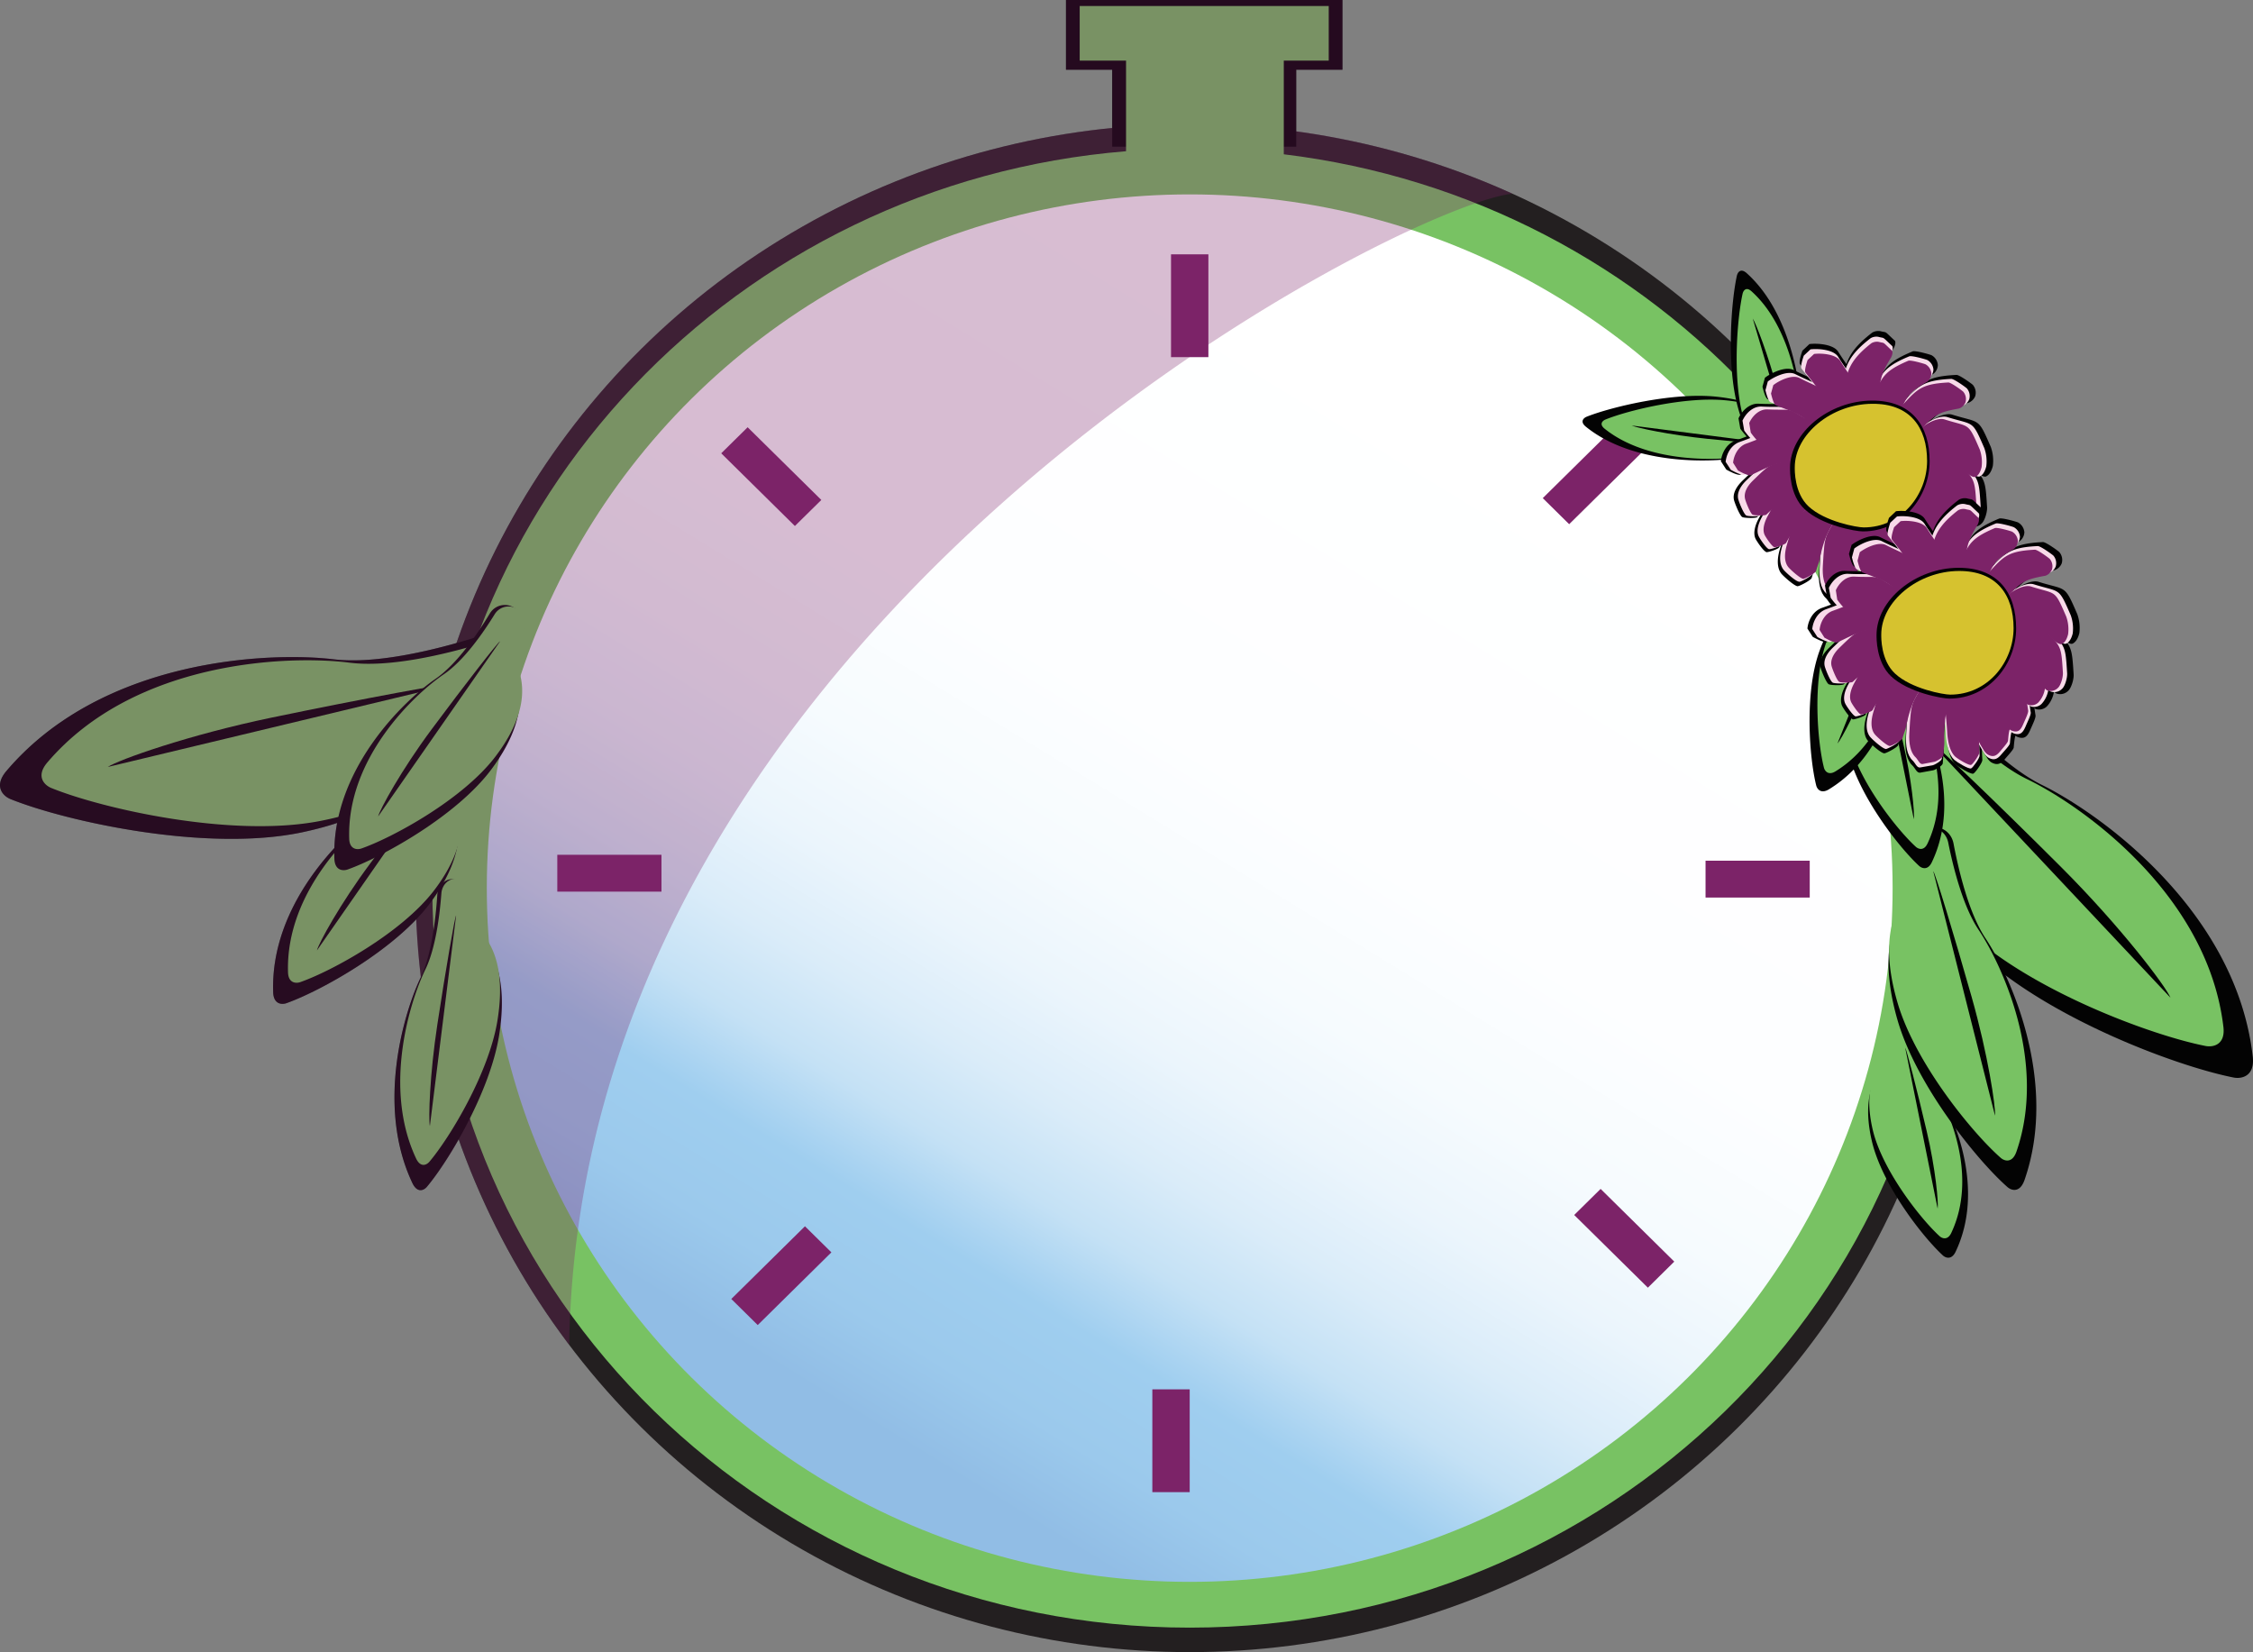 <svg id="Layer_1" data-name="Layer 1" xmlns="http://www.w3.org/2000/svg" xmlns:xlink="http://www.w3.org/1999/xlink" width="750" height="550" viewBox="0 0 750 550"><rect x="0" y="0" width="750" height="550" fill="#808080" stroke="none"/><defs><style>.cls-1{fill:#231f20;}.cls-2{fill:#78c263;}.cls-3{fill:url(#linear-gradient);}.cls-4{fill:#030303;}.cls-5{fill:#010101;}.cls-6,.cls-7{fill:#7c2368;}.cls-7{opacity:0.3;}.cls-8{fill:#f8dae9;}.cls-9{fill:#d6c22f;}</style><linearGradient id="linear-gradient" x1="498.57" y1="128.26" x2="278.91" y2="486.82" gradientUnits="userSpaceOnUse"><stop offset="0" stop-color="#fff"/><stop offset="0.37" stop-color="#fdfeff"/><stop offset="0.5" stop-color="#f6fbfe"/><stop offset="0.59" stop-color="#ebf5fc"/><stop offset="0.67" stop-color="#daecf9"/><stop offset="0.74" stop-color="#c4e1f5"/><stop offset="0.79" stop-color="#a9d3f1"/><stop offset="0.81" stop-color="#9fceef"/><stop offset="0.89" stop-color="#9bc9ec"/><stop offset="0.96" stop-color="#91bde5"/></linearGradient></defs><rect x="354.85" width="92.04" height="23.21"/><ellipse class="cls-1" cx="396.04" cy="295.63" rx="257.69" ry="254.31"/><ellipse cx="396.04" cy="295.63" rx="239.96" ry="236.81"/><rect x="370.24" y="8.82" width="61.26" height="40"/><path class="cls-2" d="M427.36,51.36V12.46H374.85V50.34C245.53,60.85,143.92,166.65,143.92,295.63c0,136,112.88,246.16,252.12,246.16S648.15,431.58,648.15,295.63C648.15,170,551.81,66.42,427.36,51.36Z"/><ellipse class="cls-3" cx="396.04" cy="295.63" rx="233.99" ry="230.92"/><rect class="cls-2" x="359.42" y="2" width="82.9" height="18.18"/><path class="cls-4" d="M629.06,231a9.61,9.61,0,0,1,15.65-1.21c8.53,10.35,22.23,25.19,35.13,31.54,19.09,9.4,64.56,41.68,70.08,90.42.73,6.48-3.67,7.46-6.36,6.93-19.53-3.85-64-20.55-86.89-43.37-14.21-14.18-24.44-31.12-21.3-49.56a9.11,9.11,0,0,0-.26-4.12l-6.94-23.35a9.15,9.15,0,0,1,.89-7.28Z"/><path class="cls-2" d="M627.59,231.66a9,9,0,0,1,14.56-1.08c8,9.44,20.7,23,32.71,28.8,17.76,8.59,60.08,38.07,65.29,82.49.69,5.9-3.4,6.79-5.91,6.31-18.15-3.54-59.54-18.83-80.84-39.66-13.23-12.94-22.77-28.39-19.88-45.19a8.12,8.12,0,0,0-.25-3.76l-6.49-21.28a8.21,8.21,0,0,1,.81-6.63Z"/><path class="cls-5" d="M641.42,245.86c1,0,23.13,21.21,44.7,42.76,20,20,34.9,39.76,36.41,43.49"/><path class="cls-4" d="M170.39,221.8A9.52,9.52,0,0,0,158,212.27c-12.9,4-32.62,8.91-46.94,7.19-21.17-2.55-77.14-.38-109,37.27C-2.15,261.73,1,265,3.52,266c18.43,7.42,64.87,17.71,96.71,11.12C120,273,138,264.44,145.7,247.35a9.16,9.16,0,0,1,2.52-3.3l18.84-15.7a9.28,9.28,0,0,0,3.33-6.55Z"/><path class="cls-2" d="M171.21,223.19a9,9,0,0,0-11.53-8.83c-11.91,3.55-30.12,7.91-43.38,6.22-19.62-2.5-71.4-1-100.57,33.26-3.88,4.55-1,7.52,1.4,8.48,17.12,6.93,60.18,16.71,89.59,10.93,18.28-3.59,34.87-11.28,41.85-26.87a8.24,8.24,0,0,1,2.3-3l17.31-14.22a8.25,8.25,0,0,0,3-6Z"/><path class="cls-5" d="M151.74,227.51c-.78-.55-31.15,5.1-61.19,11.33C62.67,244.62,39.22,253,35.88,255.3"/><path class="cls-4" d="M152.16,248a5.79,5.79,0,0,0-9.43.63c-4.16,6.9-11,16.93-18.11,21.83-10.53,7.24-34.73,30.4-33.68,59.89.14,3.92,2.84,4.13,4.4,3.58,11.28-4,36.28-17.78,47.87-33.35,7.2-9.67,11.79-20.64,8.28-31.35a5.3,5.3,0,0,1-.22-2.47l2.06-14.5a5.55,5.55,0,0,0-1.17-4.26Z"/><path class="cls-2" d="M153.09,248.29a5.45,5.45,0,0,0-8.76.62c-3.89,6.31-10.28,15.48-16.91,20-9.81,6.65-32.39,27.87-31.54,54.76.11,3.58,2.62,3.75,4.07,3.25,10.5-3.68,33.78-16.37,44.61-30.61,6.72-8.85,11-18.88,7.82-28.63a4.94,4.94,0,0,1-.19-2.26l2-13.23a5,5,0,0,0-1.07-3.88Z"/><path class="cls-5" d="M146.12,258c-.57.06-11.89,14.63-22.81,29.32-10.15,13.64-17.24,26.69-17.81,29.05"/><path class="cls-4" d="M172.53,203.5a5.8,5.8,0,0,0-9.43.64c-4.16,6.9-11,16.92-18.11,21.82-10.53,7.25-34.73,30.4-33.68,59.89.14,3.93,2.84,4.13,4.4,3.58,11.28-4,36.28-17.78,47.87-33.34,7.2-9.67,11.79-20.64,8.28-31.35a5.64,5.64,0,0,1-.22-2.48l2.06-14.5a5.56,5.56,0,0,0-1.17-4.26Z"/><path class="cls-2" d="M173.46,203.8a5.44,5.44,0,0,0-8.76.62c-3.89,6.31-10.28,15.48-16.91,20-9.81,6.66-32.39,27.87-31.54,54.77.11,3.57,2.63,3.75,4.08,3.24,10.49-3.68,33.77-16.36,44.6-30.61,6.73-8.85,11-18.87,7.82-28.62a5,5,0,0,1-.19-2.26l2-13.23a5,5,0,0,0-1.07-3.88Z"/><path class="cls-5" d="M166.49,213.45c-.57.07-11.89,14.63-22.81,29.33-10.15,13.64-17.24,26.69-17.81,29"/><path class="cls-4" d="M152.64,293.17c-3.14-1.68-6.8.76-7.07,4.71-.53,8-1.92,20-5.53,27.49-5.34,11.11-15.08,42.47-2.76,68.43,1.64,3.45,3.82,2.44,4.81,1.27,7.2-8.52,21.22-31.85,24.13-50.88,1.82-11.82,1.09-23.65-5.81-31.7a5.82,5.82,0,0,1-1.13-2.13l-4.06-13.89a5.42,5.42,0,0,0-2.58-3.3Z"/><path class="cls-2" d="M153.48,293c-2.88-1.52-6.28.76-6.55,4.39-.56,7.36-1.94,18.38-5.33,25.32-5,10.26-14.25,39.17-3.1,62.89,1.48,3.15,3.5,2.21,4.43,1.12,6.71-7.9,19.82-29.48,22.66-47,1.77-10.88,1.2-21.75-5.1-29.07a5.18,5.18,0,0,1-1-1.94L155.83,296a4.83,4.83,0,0,0-2.35-3Z"/><path class="cls-5" d="M151.84,304.73c-.42.31-3.51,18.32-6.25,36.28-2.55,16.67-3,31.47-2.49,33.83"/><path class="cls-4" d="M633,340a4.44,4.44,0,0,1,6.48,3.28c.82,6.14,2.57,15.28,6.1,20.89,5.23,8.29,15.23,31.95,5.41,52.52-1.31,2.74-3.29,2.07-4.22,1.21-6.76-6.2-20.22-23.47-23.63-38-2.12-9-2-18.16,3.79-24.69a4.15,4.15,0,0,0,.91-1.69l3-10.88A4.34,4.34,0,0,1,633,340Z"/><path class="cls-2" d="M632.26,339.88a4.18,4.18,0,0,1,6,3.07c.81,5.63,2.51,14,5.82,19.22,4.9,7.65,14.36,29.45,5.47,48.24-1.18,2.5-3,1.87-3.88,1.08-6.3-5.75-18.88-21.72-22.17-35.06-2-8.28-2-16.67,3.28-22.62a3.67,3.67,0,0,0,.83-1.54l2.68-10a3.89,3.89,0,0,1,2-2.43Z"/><path class="cls-5" d="M634.23,348.81c.38.22,3.91,13.93,7.12,27.61,3,12.71,4,24.08,3.67,25.91"/><path class="cls-4" d="M641,276.48c3.61-2.54,8.43-.31,9.31,4.31,1.78,9.38,5.17,23.29,10.64,31.54,8.1,12.2,24.42,47.55,13,80.43-1.52,4.38-4.33,3.58-5.71,2.36-10-8.8-30.42-33.91-36.67-55.9-3.88-13.66-4.67-27.78,2.64-38.52a7,7,0,0,0,1.08-2.72l3-17.14a6.78,6.78,0,0,1,2.68-4.36Z"/><path class="cls-2" d="M639.91,276.46c3.31-2.3,7.78-.21,8.63,4,1.72,8.6,5,21.39,10.08,29,7.58,11.26,23,43.81,12.65,73.83-1.37,4-4,3.23-5.26,2.11-9.31-8.16-28.38-31.36-34.32-51.57-3.7-12.55-4.53-25.5,2.14-35.28a6.14,6.14,0,0,0,1-2.47l2.65-15.69a6,6,0,0,1,2.45-4Z"/><path class="cls-5" d="M643.56,290c.56.29,6.88,21.05,12.76,41.79,5.47,19.27,8.06,36.7,7.8,39.57"/><path class="cls-4" d="M625.09,210.33a4.44,4.44,0,0,1,6.48,3.28c.82,6.14,2.57,15.28,6.11,20.89,5.22,8.29,15.23,31.95,5.4,52.52-1.3,2.74-3.28,2.07-4.22,1.22-6.76-6.21-20.22-23.48-23.63-38-2.12-9-2-18.15,3.79-24.68a4.4,4.4,0,0,0,.92-1.7l3-10.88a4.37,4.37,0,0,1,2.15-2.67Z"/><path class="cls-2" d="M624.34,210.26a4.17,4.17,0,0,1,6,3.07c.81,5.64,2.51,14,5.83,19.22,4.89,7.66,14.35,29.45,5.47,48.25-1.19,2.5-3,1.87-3.89,1.07-6.3-5.75-18.88-21.72-22.16-35.06-2-8.28-2-16.67,3.27-22.61a3.77,3.77,0,0,0,.83-1.55l2.68-10a3.87,3.87,0,0,1,2-2.43Z"/><path class="cls-5" d="M626.3,219.19c.38.22,3.91,13.93,7.12,27.61,3,12.71,4,24.08,3.67,25.91"/><path class="cls-4" d="M635.81,188.76a4.45,4.45,0,0,1,3.63,6.3c-2.68,5.58-6.24,14.19-6.36,20.81-.18,9.8-4.78,35.07-24.28,46.89-2.6,1.57-3.89-.07-4.2-1.3-2.25-8.9-4-30.72,1.07-44.72,3.17-8.7,8.29-16.27,16.71-18.56a4.15,4.15,0,0,0,1.69-.91l8.49-7.45a4.32,4.32,0,0,1,3.25-1.06Z"/><path class="cls-2" d="M635.22,188.29a4.17,4.17,0,0,1,3.35,5.86c-2.41,5.16-5.6,13.13-5.67,19.27-.1,9.09-4.15,32.5-21.89,43.34-2.36,1.45-3.55-.09-3.84-1.23-2.11-8.26-3.87-28.52.7-41.47C610.71,206,615.34,199,623,197a3.89,3.89,0,0,0,1.53-.84l7.71-6.86a3.86,3.86,0,0,1,3-1Z"/><path class="cls-5" d="M632,196.83c.2.4-4.37,13.8-9.19,27-4.47,12.26-9.87,22.32-11.15,23.68"/><rect class="cls-6" x="389.82" y="84.66" width="12.44" height="34.22"/><rect class="cls-6" x="383.6" y="462.47" width="12.44" height="34.22"/><rect class="cls-6" x="578.96" y="275.29" width="12.27" height="34.68" transform="translate(292.47 877.73) rotate(-90)"/><rect class="cls-6" x="196.73" y="273.33" width="12.27" height="34.68" transform="translate(-87.81 493.53) rotate(-90)"/><polygon class="cls-6" points="273.41 166.42 264.61 175.09 240.09 150.89 248.88 142.22 273.41 166.42"/><polygon class="cls-6" points="513.57 165.81 522.36 174.49 546.88 150.28 538.09 141.61 513.57 165.81"/><polygon class="cls-6" points="557.35 419.95 548.56 428.63 524.03 404.43 532.83 395.75 557.35 419.95"/><polygon class="cls-6" points="243.44 432.39 252.24 441.07 276.76 416.87 267.96 408.19 243.44 432.39"/><path class="cls-7" d="M189.47,447.67c3.84-241.53,277.6-379.55,314-383.19l-.15-.07A260.28,260.28,0,0,0,431.5,43.69V23.21h15.39V0h-92V23.21h15.39V42.57c-88,8.82-169,62.11-208.5,147.18a257.06,257.06,0,0,0-9.8,24.3c-12.49,3.5-28.64,6.88-40.87,5.41-21.17-2.55-77.14-.38-109,37.27C-2.15,261.73,1,265,3.52,266c18.43,7.42,64.87,17.71,96.71,11.12a110.91,110.91,0,0,0,12-3.17,53.46,53.46,0,0,0-.93,8.37C101,293.47,90.23,310.47,90.94,330.35c.14,3.92,2.84,4.13,4.4,3.58,9.93-3.51,30.49-14.62,43.17-27.85q.42,9.66,1.56,19.22l0,.07c-5.34,11.11-15.08,42.47-2.76,68.43,1.64,3.45,3.82,2.44,4.81,1.27a111.77,111.77,0,0,0,10.6-15.81,254.18,254.18,0,0,0,36.78,68.42Z"/><path class="cls-4" d="M604.76,150c.42,2.35-2.28,4.3-5.21,3.77-5.93-1.08-15-2.31-21.33-1.3-9.41,1.5-34.61,2.25-50.28-10.42-2.09-1.68-.81-2.93.3-3.36,8-3.18,28.47-8.15,43-6.66,9,.93,17.42,3.52,21.5,9.46A3.65,3.65,0,0,0,594,142.6l9,5.13a3.35,3.35,0,0,1,1.74,2.27Z"/><path class="cls-2" d="M605.08,149.48c.36,2.15-2.15,4-4.85,3.49-5.48-.95-13.81-2-19.7-1.05-8.72,1.44-32,2.3-46.36-9.21-1.91-1.53-.71-2.67.31-3.08,7.43-3,26.4-7.66,39.81-6.39,8.34.79,16.07,3.1,19.77,8.52a3.33,3.33,0,0,0,1.15,1l8.29,4.64a3,3,0,0,1,1.58,2.07Z"/><path class="cls-5" d="M596.18,148.46c-.33.21-14.17-1-27.88-2.4-12.72-1.31-23.56-3.69-25.14-4.42"/><path class="cls-4" d="M601.49,165.53c2.38,0,3.88-2.93,2.89-5.73-2-5.7-4.65-14.42-4.66-20.86,0-9.53-3.26-34.53-18.25-48-2-1.79-3-.33-3.28.83-1.86,8.41-3.53,29.4.25,43.51,2.35,8.77,6.23,16.65,12.74,19.73a3.83,3.83,0,0,1,1.3,1.06l6.49,8.11a3.34,3.34,0,0,0,2.52,1.35Z"/><path class="cls-2" d="M601,165.93c2.18,0,3.57-2.75,2.68-5.34-1.81-5.26-4.18-13.32-4.15-19.29,0-8.83-2.8-32-16.44-44.31-1.81-1.65-2.76-.28-3,.8-1.75,7.8-3.38,27.28,0,40.32,2.1,8.1,5.61,15.37,11.54,18.17a3.32,3.32,0,0,1,1.19,1l5.89,7.45a3,3,0,0,0,2.29,1.23Z"/><path class="cls-5" d="M598.61,157.31c.16-.36-3.22-13.84-6.79-27.15-3.31-12.36-7.37-22.68-8.35-24.13"/><path class="cls-5" d="M630.7,113.34c-3.77-3.5-2.31-2.47-4.75-3.11a4.08,4.08,0,0,0-2.67.46c-10.1,7.74-9.88,12.68-9.73,24.85,0,1-.55,1.21,1,.86,9.78-2.26,2.2-1.31,10.51-1.36,1.31,0,1.27-.33,1.26-1-.14-8.62-.49-10.83,4-18C630.67,115.51,631.29,113.89,630.7,113.34Z"/><path class="cls-5" d="M645.09,121.53a4.11,4.11,0,0,0-2.06-3.27c-.23-.17-5.43-1.67-6.33-1.29-10.16,4.23-9.86,6.63-14.1,16.23-.34.77-.94.72.61,1.06,9.74,2.09,7.94,1.88,8.28,2,1.21.51,1.57.4,1.81-.14,3-6.8,3.73-7.93,10.38-11.74A3.89,3.89,0,0,0,645.09,121.53Z"/><path class="cls-5" d="M657.52,131.89a4,4,0,0,0-.77-3.76c-.16-.24-4.49-3.39-5.48-3.34-11,.55-11.61,2.9-19,10.48-.6.62-1.14.37.19,1.2,8.4,5.24,6.78,4.44,7,4.69,1,.89,1.33.91,1.74.48,5.22-5.38,6.33-6.19,13.93-7.52A4,4,0,0,0,657.52,131.89Z"/><path class="cls-5" d="M642.59,146.62a2.58,2.58,0,0,0,1.9,1.6c6.4,1.32,8.53,3.86,13.53,8.91.44.44,2.24,1.85,3.11,1.47.67-.3,1.67-1.13,2.26-3.49a13.45,13.45,0,0,0-.68-6.35c-4.34-10-3.49-7.82-12.86-10.74-3-.93-8.93,2.69-8.91,4.23Z"/><path class="cls-5" d="M640.6,151.28A4.13,4.13,0,0,0,642,154c6.38,6.07,7.68,9.73,11.06,17.6.29.68,1.68,3.2,2.78,3.58a3.73,3.73,0,0,0,3.83-.92c1-.86,1.91-3.79,1.81-5.46-.7-11.16-.64-8.82-9.6-18.48-2.86-3.08-10.74-5-11.33-3.76Z"/><path class="cls-5" d="M638.07,158.41a3.28,3.28,0,0,0,.93,2.52c5.07,5.57,5.77,8.92,7.83,16.15.18.62,1.12,2.93,2.07,3.29a3.74,3.74,0,0,0,3.66-.85,9.22,9.22,0,0,0,2.4-5c.85-10.23.59-8.09-6.37-17-2.21-2.83-9.21-4.55-9.92-3.44Z"/><path class="cls-5" d="M600,116.73c-.26.75-1.3,3.81-.77,4.51,3.9,5.09,6.72,7.48,7.39,14.2.06.58.55,2.72,1.41,3,.66.24,1.88.33,3.71-.88a11.19,11.19,0,0,0,3.25-4.75c2.71-9.6,2.06-7.59-3.07-15.73-1.63-2.59-7.21-2.86-9.59-2.55Z"/><path class="cls-5" d="M586.71,128.71c.18.77.93,3.88,1.76,4.2,6.06,2.4,9.74,3,13.92,8.39.36.46,1.93,2,2.83,1.88.69-.13,1.78-.65,2.69-2.58a10.8,10.8,0,0,0,.21-5.63c-2.85-9.47-2.32-7.45-11.06-11.81-2.78-1.39-7.67,1.13-9.53,2.57Z"/><path class="cls-5" d="M579.33,142.7c.52.7,2.61,3.55,3.52,3.5,6.66-.31,10.34-1.35,16.61,2.23.54.31,1.38-.15,2.13-.73a3.23,3.23,0,0,0,1.81-3.29c0-1.52-.12-4.24-1.54-5.11-10.1-6.18-6.42-4.45-16.43-4.92-3.2-.15-5.64,2.54-6.7,4.87Z"/><path class="cls-5" d="M574.67,156.31c.76.41,3.82,2.07,4.7,1.68,6.45-2.89,9.72-5.25,17.16-4.57.64.05,1.3-.68,1.84-1.48a3,3,0,0,0,.63-3.59c-.55-1.31-1.59-3.65-3.3-3.86-12.12-1.44-7.88-1.37-17.93,2.15-3.2,1.12-4.67,4.44-4.9,6.89Z"/><path class="cls-5" d="M580,172.11c.56.35,4.55.46,5,0,1.69-1.64,2.08-1.78,2.56-2.33,4.58-5.28,7.73-7.75,15-10,.63-.2.88-1.16,1-2.13a3.25,3.25,0,0,0-1.2-3.66c-1.17-1-3.31-2.85-5-2.38-12,3.38-9.63,1.07-17.25,8.35-1.91,1.83-3.38,4.15-2.9,6.4.22,1,1.88,5.2,2.78,5.77Z"/><path class="cls-5" d="M587.91,183.79c.56.16,4-1,4.31-1.55,1.11-2,1.42-2.29,1.71-3,2.84-6.28,5-9.52,10.78-13.87.5-.38.52-1.34.41-2.27a2.88,2.88,0,0,0-1.77-3c-1.22-.59-3.42-1.61-4.77-.64-9.59,6.84-8,4-13.05,13-1.25,2.28-2,4.87-1.17,6.79.4.87,2.67,4.21,3.55,4.45Z"/><path class="cls-5" d="M598.43,195.12c.7,0,4.45-2,4.66-2.75.75-2.56,1-2.92,1.21-3.73,1.61-7.75,3.29-11.93,8.89-18.17.49-.54.24-1.63-.15-2.66a3.53,3.53,0,0,0-2.94-3c-1.6-.38-4.49-1-5.82.38-9.44,9.94-8.39,6.33-11.81,17.74-.85,2.86-1.06,6,.51,8,.71.89,4.34,4.15,5.45,4.22Z"/><path class="cls-5" d="M614.69,200.77c.69-.11,3.2-1.51,3.25-2.34.16-3,.36-3.42.34-4.34-.16-8.82.54-13.77,4.59-21.85.35-.7-.13-1.83-.74-2.87-.47-.79-.92-2.49-3.52-2.58-1.64-.06-4.59-.1-5.57,1.73-6.95,13-6.74,8.82-7.51,22-.19,3.31.31,6.75,2.26,8.55.89.81,1.49,2.6,2.58,2.42Z"/><path class="cls-5" d="M647.07,187.27c-.87,2-1.78,3.38-4.39,2.32a6.63,6.63,0,0,1-2-1.73c-7.58-8.26-7.75-15.7-8.41-26.65-.06-1.09.41-.9.93-1.31,2.21-1.73,1,.23,6.31,2.6,4.94,2.19,7.46,10.14,7.69,10.89,2.25,7.58.35,1.15,1.61,9.07C649,183.25,647.82,185.56,647.07,187.27Z"/><path class="cls-5" d="M638.75,196.88c-1.3,1.52-2.49,2.51-4.79,1.14a5.71,5.71,0,0,1-1.52-1.82c-5.49-8.36-4-14.66-2.14-24,.19-.93.6-.68,1.2-.92,2.54-1.05.88.36,5.54,3.35,4.3,2.76,5,9.92,5,10.6.47,6.8.08,1-.48,7.93C641.5,193.84,639.86,195.58,638.75,196.88Z"/><path class="cls-5" d="M628.11,201.85c.58-.16,3-3.61,3-4.46-.18-3-.05-3.52-.17-4.47-1.11-9-1-14.12,1.61-22.71.23-.74-.32-1.86-1-2.87-.5-.77-1.08-2.48-3.36-2.37-1.44.07-5.69,1.44-6.35,3.4-4.65,13.83-3.24,8.36-2.46,21.95.19,3.41,1,6.89,2.91,8.57.87.76,4.88,3.22,5.82,3Z"/><path class="cls-8" d="M629.83,115.12c-3.61-3.36-2.21-2.37-4.54-3a3.84,3.84,0,0,0-2.56.44c-9.67,7.43-9.47,12.18-9.32,23.87,0,1-.53,1.16,1,.82,9.36-2.17,2.1-1.25,10.06-1.3,1.26,0,1.22-.32,1.21-1-.14-8.28-.47-10.4,3.82-17.23C629.81,117.2,630.4,115.65,629.83,115.12Z"/><path class="cls-8" d="M643.62,123a4,4,0,0,0-2-3.14c-.23-.16-5.2-1.61-6.07-1.24-9.73,4.06-9.44,6.36-13.5,15.59-.33.74-.9.7.58,1,9.33,2,7.61,1.81,7.94,1.95,1.15.5,1.5.39,1.72-.13,2.85-6.53,3.57-7.62,9.95-11.27A3.79,3.79,0,0,0,643.62,123Z"/><path class="cls-8" d="M655.52,132.94a3.9,3.9,0,0,0-.73-3.61c-.15-.23-4.31-3.26-5.25-3.21-10.57.53-11.12,2.79-18.21,10.07-.57.59-1.09.35.18,1.15,8,5,6.5,4.26,6.76,4.51.9.85,1.26.87,1.66.46,5-5.18,6.06-5.95,13.34-7.23A3.83,3.83,0,0,0,655.52,132.94Z"/><path class="cls-8" d="M641.22,147.09a2.48,2.48,0,0,0,1.82,1.54c6.13,1.27,8.18,3.7,13,8.56.41.42,2.14,1.77,3,1.4.64-.28,1.6-1.08,2.17-3.35a13.06,13.06,0,0,0-.66-6.1c-4.15-9.57-3.33-7.5-12.31-10.31-2.87-.89-8.56,2.58-8.54,4.06Z"/><path class="cls-8" d="M639.32,151.57a4,4,0,0,0,1.36,2.64c6.11,5.83,7.35,9.34,10.59,16.9.28.65,1.61,3.07,2.66,3.44a3.57,3.57,0,0,0,3.68-.88c1-.83,1.82-3.65,1.72-5.25-.66-10.71-.6-8.47-9.19-17.75-2.74-3-10.28-4.77-10.85-3.61Z"/><path class="cls-8" d="M636.89,158.41a3.15,3.15,0,0,0,.9,2.42c4.85,5.35,5.52,8.57,7.49,15.51.17.6,1.07,2.82,2,3.16a3.56,3.56,0,0,0,3.51-.82,8.93,8.93,0,0,0,2.29-4.82c.82-9.83.57-7.77-6.1-16.28-2.12-2.72-8.83-4.38-9.5-3.31Z"/><path class="cls-8" d="M600.46,118.38c-.25.72-1.25,3.66-.74,4.33,3.73,4.89,6.44,7.19,7.08,13.64.06.56.53,2.62,1.35,2.91.63.23,1.8.32,3.56-.84a10.76,10.76,0,0,0,3.1-4.57c2.6-9.22,2-7.28-2.93-15.1-1.57-2.49-6.91-2.75-9.19-2.46Z"/><path class="cls-8" d="M587.7,129.89c.18.74.89,3.72,1.69,4,5.8,2.31,9.33,2.91,13.33,8.06.35.44,1.85,2,2.71,1.8.66-.12,1.7-.62,2.57-2.47a10.29,10.29,0,0,0,.2-5.41c-2.72-9.1-2.21-7.15-10.58-11.34-2.67-1.34-7.36,1.08-9.14,2.46Z"/><path class="cls-8" d="M580.63,143.32c.5.68,2.5,3.41,3.38,3.37,6.37-.3,9.9-1.3,15.9,2.14.52.3,1.32-.15,2.05-.7a3.12,3.12,0,0,0,1.72-3.16c0-1.46-.1-4.07-1.47-4.91-9.67-5.94-6.15-4.27-15.74-4.73-3.06-.15-5.4,2.44-6.41,4.68Z"/><path class="cls-8" d="M576.17,156.39c.72.4,3.65,2,4.5,1.61,6.18-2.77,9.31-5,16.43-4.38.62,0,1.26-.65,1.77-1.42a2.92,2.92,0,0,0,.61-3.45c-.54-1.26-1.53-3.51-3.17-3.7-11.61-1.39-7.55-1.32-17.17,2.06-3.07,1.08-4.47,4.26-4.69,6.62Z"/><path class="cls-8" d="M581.27,171.57c.54.34,4.36.44,4.82,0,1.62-1.57,2-1.71,2.46-2.24,4.38-5.07,7.4-7.44,14.37-9.62.6-.19.84-1.11.94-2.05a3.11,3.11,0,0,0-1.15-3.51c-1.13-1-3.17-2.74-4.79-2.29-11.52,3.25-9.24,1-16.53,8-1.83,1.76-3.23,4-2.78,6.15.21,1,1.8,5,2.66,5.54Z"/><path class="cls-8" d="M588.85,182.79c.53.15,3.83-.95,4.12-1.49,1.07-2,1.37-2.2,1.65-2.83,2.72-6,4.81-9.15,10.33-13.33.47-.36.49-1.28.39-2.17a2.79,2.79,0,0,0-1.71-2.88c-1.16-.57-3.26-1.54-4.56-.61-9.18,6.57-7.69,3.81-12.5,12.52-1.2,2.18-2,4.67-1.12,6.51.38.84,2.56,4.05,3.4,4.28Z"/><path class="cls-8" d="M598.93,193.67c.66.05,4.26-2,4.46-2.64.72-2.45,1-2.8,1.16-3.58C606.09,180,607.7,176,613.07,170c.46-.51.23-1.56-.15-2.55a3.4,3.4,0,0,0-2.81-2.86c-1.54-.37-4.3-1-5.58.36-9,9.55-8,6.09-11.31,17.05-.82,2.74-1,5.73.49,7.63.67.85,4.15,4,5.22,4Z"/><path class="cls-8" d="M614.5,199.1c.66-.1,3.07-1.46,3.11-2.25.16-2.84.35-3.28.33-4.17-.16-8.47.52-13.22,4.39-21,.34-.67-.12-1.76-.71-2.75-.44-.76-.88-2.39-3.36-2.48-1.58-.05-4.4-.09-5.34,1.67-6.66,12.47-6.45,8.47-7.19,21.17-.19,3.18.29,6.49,2.17,8.21.84.78,1.42,2.5,2.47,2.33Z"/><path class="cls-8" d="M645.52,186.13c-.84,1.93-1.71,3.25-4.21,2.23a6.38,6.38,0,0,1-1.89-1.66c-7.26-7.94-7.42-15.08-8-25.6-.06-1,.39-.87.89-1.26,2.12-1.66.92.22,6,2.5,4.74,2.11,7.15,9.74,7.36,10.46,2.17,7.28.35,1.11,1.55,8.71C647.33,182.27,646.23,184.49,645.52,186.13Z"/><path class="cls-8" d="M637.55,195.36c-1.25,1.47-2.39,2.42-4.59,1.1a5.62,5.62,0,0,1-1.46-1.75c-5.26-8-3.8-14.08-2-23.06.17-.89.57-.65,1.14-.89,2.43-1,.85.35,5.31,3.22,4.11,2.66,4.74,9.53,4.78,10.18.46,6.54.08,1-.46,7.62C640.18,192.44,638.61,194.11,637.55,195.36Z"/><path class="cls-8" d="M627.35,200.14c.56-.16,2.89-3.47,2.84-4.29-.17-2.92-.05-3.38-.16-4.29-1.07-8.65-1-13.56,1.54-21.81.21-.71-.31-1.79-.92-2.76-.48-.74-1-2.38-3.22-2.27-1.38.06-5.45,1.38-6.08,3.25-4.45,13.29-3.1,8-2.36,21.09.19,3.27,1,6.62,2.79,8.24.83.73,4.67,3.09,5.57,2.84Z"/><path class="cls-6" d="M629.77,116.69c-3.45-3.25-2.11-2.29-4.34-2.89a3.68,3.68,0,0,0-2.44.43c-9.23,7.19-9,11.78-8.89,23.09,0,.91-.51,1.12.91.79,8.94-2.1,2-1.21,9.6-1.25,1.21,0,1.16-.32,1.15-1-.12-8-.44-10.06,3.65-16.67C629.74,118.7,630.31,117.2,629.77,116.69Z"/><path class="cls-6" d="M642.93,124.3a3.83,3.83,0,0,0-1.89-3c-.21-.16-5-1.56-5.79-1.21-9.28,3.93-9,6.16-12.88,15.08-.31.72-.86.68.55,1,8.91,1.95,7.26,1.75,7.58,1.89,1.09.48,1.43.38,1.64-.13,2.72-6.32,3.41-7.37,9.49-10.9A3.64,3.64,0,0,0,642.93,124.3Z"/><path class="cls-6" d="M654.29,133.92a3.82,3.82,0,0,0-.71-3.49c-.14-.22-4.1-3.15-5-3.11-10.08.52-10.61,2.7-17.37,9.75-.55.57-1.05.34.17,1.11,7.68,4.87,6.2,4.12,6.45,4.36.86.82,1.21.84,1.59.44,4.76-5,5.78-5.75,12.73-7A3.69,3.69,0,0,0,654.29,133.92Z"/><path class="cls-6" d="M640.64,147.61a2.37,2.37,0,0,0,1.74,1.49c5.84,1.23,7.79,3.58,12.37,8.28.39.4,2,1.71,2.84,1.35.61-.27,1.52-1,2.06-3.24a12.68,12.68,0,0,0-.62-5.89c-4-9.26-3.19-7.26-11.75-10-2.74-.86-8.17,2.5-8.15,3.92Z"/><path class="cls-6" d="M638.82,151.94a3.89,3.89,0,0,0,1.3,2.55c5.83,5.65,7,9,10.11,16.35.27.63,1.54,3,2.53,3.33a3.38,3.38,0,0,0,3.51-.85c.92-.81,1.75-3.53,1.65-5.08-.63-10.36-.58-8.19-8.77-17.17-2.62-2.86-9.81-4.61-10.35-3.49Z"/><path class="cls-6" d="M636.51,158.56a3,3,0,0,0,.85,2.34c4.63,5.18,5.27,8.29,7.15,15,.17.58,1,2.73,1.9,3.06a3.39,3.39,0,0,0,3.35-.79,8.59,8.59,0,0,0,2.18-4.67c.79-9.51.55-7.51-5.81-15.75-2-2.62-8.43-4.23-9.07-3.19Z"/><path class="cls-6" d="M601.73,119.84c-.23.7-1.19,3.54-.7,4.19,3.56,4.73,6.14,6.95,6.76,13.19.05.54.5,2.53,1.29,2.82.6.22,1.72.31,3.39-.82a10.46,10.46,0,0,0,3-4.41c2.47-8.92,1.88-7-2.81-14.61-1.49-2.41-6.59-2.67-8.77-2.38Z"/><path class="cls-6" d="M589.55,131c.18.72.86,3.6,1.62,3.91,5.53,2.22,8.9,2.81,12.72,7.79.33.43,1.77,1.89,2.59,1.74.63-.12,1.62-.6,2.45-2.39a10,10,0,0,0,.2-5.23c-2.61-8.8-2.12-6.92-10.11-11-2.54-1.29-7,1-8.71,2.39Z"/><path class="cls-6" d="M582.81,144c.47.66,2.39,3.3,3.22,3.26,6.09-.29,9.45-1.26,15.18,2.07.5.29,1.26-.14,1.95-.68a3,3,0,0,0,1.65-3.05c0-1.41-.1-3.94-1.4-4.75-9.23-5.74-5.87-4.13-15-4.57-2.92-.14-5.15,2.36-6.12,4.52Z"/><path class="cls-6" d="M578.55,156.61c.69.38,3.49,1.93,4.3,1.56,5.9-2.69,8.88-4.87,15.68-4.25.59.06,1.2-.62,1.69-1.37a2.85,2.85,0,0,0,.58-3.33c-.51-1.22-1.46-3.4-3-3.59-11.08-1.33-7.21-1.27-16.39,2-2.93,1-4.27,4.12-4.48,6.4Z"/><path class="cls-6" d="M583.42,171.29c.51.33,4.17.42,4.6,0,1.55-1.52,1.91-1.66,2.35-2.17,4.18-4.9,7.06-7.19,13.71-9.31.57-.18.81-1.07.9-2a3,3,0,0,0-1.1-3.39c-1.07-1-3-2.65-4.57-2.21-11,3.14-8.81,1-15.77,7.75-1.75,1.7-3.09,3.86-2.65,6,.19.94,1.71,4.83,2.53,5.36Z"/><path class="cls-6" d="M590.66,182.14c.5.15,3.65-.92,3.93-1.44,1-1.89,1.3-2.13,1.57-2.74,2.59-5.83,4.6-8.85,9.86-12.89.45-.35.47-1.24.37-2.1a2.72,2.72,0,0,0-1.62-2.79c-1.12-.54-3.13-1.48-4.36-.59-8.77,6.36-7.34,3.69-11.93,12.11-1.15,2.11-1.86,4.52-1.07,6.31.36.8,2.44,3.91,3.25,4.13Z"/><path class="cls-6" d="M600.27,192.67c.64,0,4.07-1.9,4.26-2.56.69-2.37,1-2.71,1.11-3.46,1.47-7.2,3-11.08,8.13-16.89.44-.5.22-1.51-.14-2.46a3.28,3.28,0,0,0-2.69-2.77c-1.46-.36-4.1-.95-5.32.35-8.63,9.23-7.67,5.88-10.79,16.48-.79,2.66-1,5.55.46,7.38.65.83,4,3.86,5,3.93Z"/><path class="cls-6" d="M615.14,197.92c.62-.1,2.92-1.41,3-2.18.15-2.75.34-3.17.32-4-.15-8.2.49-12.79,4.19-20.3.32-.65-.12-1.7-.68-2.66-.42-.74-.84-2.32-3.21-2.4-1.5-.06-4.2-.1-5.09,1.61-6.36,12.07-6.16,8.19-6.87,20.47-.18,3.09.28,6.28,2.07,7.95.81.76,1.36,2.41,2.36,2.25Z"/><path class="cls-6" d="M644.74,185.37c-.8,1.86-1.63,3.14-4,2.16a6,6,0,0,1-1.8-1.61c-6.93-7.67-7.08-14.58-7.69-24.76-.06-1,.38-.84.85-1.21,2-1.61.88.21,5.77,2.41,4.52,2,6.82,9.42,7,10.12,2.06,7,.32,1.07,1.48,8.42C646.47,181.63,645.42,183.79,644.74,185.37Z"/><path class="cls-6" d="M637.13,194.3c-1.19,1.42-2.28,2.34-4.38,1.06a5.32,5.32,0,0,1-1.39-1.69c-5-7.77-3.63-13.62-2-22.3.16-.87.55-.64,1.09-.87,2.32-1,.81.35,5.06,3.12,3.93,2.57,4.53,9.22,4.57,9.85.44,6.32.08,1-.44,7.37C639.64,191.48,638.14,193.09,637.13,194.3Z"/><path class="cls-6" d="M627.4,198.92c.53-.15,2.76-3.36,2.71-4.15-.17-2.82-.05-3.27-.16-4.15-1-8.37-1-13.12,1.47-21.09a3.92,3.92,0,0,0-.88-2.67c-.45-.72-1-2.3-3.06-2.2-1.32.06-5.21,1.34-5.81,3.15-4.25,12.85-3,7.77-2.25,20.4.18,3.16.92,6.4,2.66,8,.79.71,4.46,3,5.32,2.75Z"/><path class="cls-5" d="M642.35,153.52c0,11.7-8.88,23.37-22.25,23.37-2.36,0-13.6-2-19.37-7.41-5.05-4.71-4.84-12.79-4.84-13.76,0-11.7,13-22.3,27.22-22.37C636.49,133.28,642.35,141.83,642.35,153.52Z"/><path class="cls-9" d="M641.51,153.46c0,11.06-8.42,22.1-21.1,22.1-2.24,0-12.9-1.91-18.36-7-4.79-4.46-4.59-12.1-4.59-13,0-11.06,12.31-21.09,25.81-21.15C635.94,134.31,641.51,142.4,641.51,153.46Z"/><path class="cls-5" d="M659.49,169c-3.77-3.5-2.3-2.46-4.75-3.11a4.05,4.05,0,0,0-2.66.46c-10.1,7.74-9.89,12.68-9.73,24.86,0,1-.56,1.21,1,.85,9.78-2.26,2.2-1.3,10.51-1.35,1.32,0,1.27-.34,1.26-1-.14-8.62-.49-10.83,4-18C659.47,171.16,660.08,169.54,659.49,169Z"/><path class="cls-5" d="M673.89,177.18a4.13,4.13,0,0,0-2.07-3.26c-.23-.17-5.42-1.68-6.33-1.3-10.15,4.23-9.85,6.63-14.09,16.23-.34.77-.94.73.6,1.06,9.75,2.1,7.94,1.88,8.29,2,1.2.51,1.57.4,1.8-.14,3-6.8,3.73-7.93,10.38-11.74A3.93,3.93,0,0,0,673.89,177.18Z"/><path class="cls-5" d="M686.32,187.54a4,4,0,0,0-.78-3.75c-.15-.24-4.49-3.4-5.47-3.35-11,.55-11.61,2.9-19,10.49-.6.61-1.15.36.18,1.19,8.4,5.25,6.79,4.44,7.06,4.69.94.89,1.32.91,1.74.48,5.21-5.38,6.32-6.19,13.92-7.52A4,4,0,0,0,686.32,187.54Z"/><path class="cls-5" d="M671.38,202.27a2.59,2.59,0,0,0,1.91,1.61c6.39,1.32,8.53,3.85,13.53,8.91.43.43,2.24,1.84,3.11,1.46.66-.3,1.66-1.13,2.26-3.49a13.6,13.6,0,0,0-.69-6.35c-4.33-10-3.48-7.81-12.86-10.73-3-.93-8.93,2.68-8.91,4.22Z"/><path class="cls-5" d="M669.4,206.93a4.12,4.12,0,0,0,1.41,2.75c6.39,6.08,7.68,9.73,11.07,17.6.29.68,1.68,3.2,2.77,3.59a3.75,3.75,0,0,0,3.84-.93c1-.86,1.91-3.79,1.8-5.46-.69-11.15-.63-8.82-9.6-18.48-2.86-3.08-10.73-5-11.32-3.76Z"/><path class="cls-5" d="M666.86,214.06a3.24,3.24,0,0,0,.94,2.52c5.06,5.57,5.76,8.92,7.82,16.15.18.62,1.12,2.94,2.08,3.29a3.74,3.74,0,0,0,3.66-.85,9.28,9.28,0,0,0,2.39-5c.86-10.24.6-8.09-6.36-17-2.22-2.83-9.22-4.55-9.93-3.44Z"/><path class="cls-5" d="M628.82,172.38c-.25.76-1.3,3.81-.76,4.51,3.89,5.1,6.71,7.49,7.39,14.2.06.58.55,2.73,1.41,3,.66.23,1.88.33,3.71-.89a11.09,11.09,0,0,0,3.24-4.75c2.71-9.6,2.07-7.59-3.06-15.72-1.64-2.6-7.21-2.87-9.59-2.56Z"/><path class="cls-5" d="M615.5,184.37c.19.76.94,3.87,1.77,4.2,6.05,2.39,9.74,3,13.92,8.38.36.47,1.93,2,2.83,1.88.68-.13,1.77-.65,2.68-2.58a10.69,10.69,0,0,0,.21-5.63c-2.85-9.47-2.31-7.44-11-11.81-2.79-1.39-7.68,1.13-9.54,2.57Z"/><path class="cls-5" d="M608.12,198.35c.52.7,2.62,3.55,3.53,3.5,6.65-.31,10.33-1.35,16.6,2.24.55.31,1.38-.16,2.14-.74a3.24,3.24,0,0,0,1.8-3.29c0-1.52-.11-4.23-1.54-5.1-10.09-6.19-6.41-4.45-16.43-4.93-3.19-.15-5.64,2.54-6.7,4.87Z"/><path class="cls-5" d="M603.46,212c.76.41,3.82,2.07,4.71,1.68,6.45-2.89,9.71-5.24,17.15-4.57.65.06,1.31-.68,1.85-1.48a3,3,0,0,0,.63-3.58c-.56-1.32-1.6-3.66-3.3-3.86-12.12-1.44-7.89-1.37-17.93,2.14-3.21,1.12-4.67,4.44-4.9,6.89Z"/><path class="cls-5" d="M608.79,227.76c.56.36,4.56.46,5,0,1.7-1.63,2.09-1.78,2.57-2.33,4.58-5.28,7.73-7.75,15-10,.63-.2.88-1.15,1-2.13a3.27,3.27,0,0,0-1.21-3.66c-1.17-1-3.31-2.85-5-2.38-12,3.39-9.64,1.07-17.25,8.35-1.91,1.83-3.38,4.15-2.9,6.4.21,1,1.88,5.21,2.77,5.77Z"/><path class="cls-5" d="M616.71,239.45c.55.15,4-1,4.3-1.56,1.11-2,1.42-2.29,1.72-2.95,2.83-6.27,5-9.52,10.78-13.87.5-.38.52-1.34.41-2.27a2.91,2.91,0,0,0-1.78-3c-1.22-.59-3.41-1.6-4.77-.64-9.58,6.84-8,4-13,13-1.26,2.27-2,4.86-1.17,6.78.39.87,2.67,4.21,3.55,4.46Z"/><path class="cls-5" d="M627.22,250.77c.7,0,4.45-2,4.66-2.75.76-2.55,1-2.91,1.22-3.72,1.6-7.76,3.29-11.94,8.89-18.18.48-.54.24-1.63-.15-2.66a3.56,3.56,0,0,0-2.94-3c-1.61-.38-4.49-1-5.82.38-9.45,9.94-8.4,6.34-11.81,17.75-.86,2.86-1.06,6,.5,7.94.71.89,4.34,4.15,5.45,4.22Z"/><path class="cls-5" d="M643.49,256.42c.68-.1,3.2-1.51,3.24-2.34.16-3,.37-3.42.35-4.34-.17-8.82.54-13.76,4.58-21.85.35-.7-.13-1.83-.74-2.86-.46-.79-.92-2.5-3.52-2.59-1.64-.05-4.58-.1-5.56,1.73-7,13-6.74,8.82-7.52,22.05-.19,3.31.31,6.76,2.27,8.55.89.82,1.48,2.6,2.58,2.43Z"/><path class="cls-5" d="M675.87,242.92c-.88,2-1.79,3.38-4.4,2.33a6.62,6.62,0,0,1-2-1.73c-7.59-8.27-7.76-15.71-8.41-26.66-.07-1.09.41-.9.92-1.31,2.21-1.73,1,.23,6.32,2.6,4.94,2.19,7.46,10.14,7.68,10.89,2.26,7.59.36,1.16,1.62,9.07C677.76,238.9,676.61,241.22,675.87,242.92Z"/><path class="cls-5" d="M667.54,252.53c-1.3,1.53-2.49,2.52-4.79,1.15a5.75,5.75,0,0,1-1.51-1.83c-5.5-8.36-4-14.66-2.14-24,.18-.93.6-.69,1.19-.93,2.54-1,.89.37,5.54,3.36,4.3,2.75,4.95,9.91,5,10.59.48,6.8.09,1-.48,7.94C670.29,249.49,668.65,251.23,667.54,252.53Z"/><path class="cls-5" d="M656.9,257.5c.59-.16,3-3.61,3-4.46-.18-3-.06-3.52-.17-4.46-1.12-9-1.05-14.13,1.6-22.71.23-.75-.31-1.87-1-2.88-.49-.77-1.07-2.48-3.35-2.36-1.45.07-5.7,1.44-6.35,3.39-4.65,13.83-3.24,8.36-2.47,21.95.2,3.41,1,6.89,2.92,8.57.86.77,4.87,3.23,5.81,3Z"/><path class="cls-8" d="M658.63,170.78c-3.62-3.37-2.21-2.37-4.55-3a3.88,3.88,0,0,0-2.55.44c-9.68,7.44-9.47,12.18-9.32,23.87,0,1-.53,1.17.95.82,9.37-2.17,2.1-1.25,10.07-1.3,1.26,0,1.21-.32,1.2-1-.13-8.27-.47-10.39,3.82-17.23C658.6,172.86,659.19,171.3,658.63,170.78Z"/><path class="cls-8" d="M672.42,178.64a4,4,0,0,0-2-3.13c-.22-.17-5.2-1.61-6.07-1.25-9.72,4.06-9.44,6.37-13.5,15.59-.32.74-.9.7.58,1,9.34,2,7.61,1.8,7.94,1.94,1.15.5,1.5.4,1.73-.12,2.85-6.54,3.57-7.63,9.94-11.28A3.78,3.78,0,0,0,672.42,178.64Z"/><path class="cls-8" d="M684.32,188.59a3.89,3.89,0,0,0-.74-3.61c-.15-.22-4.3-3.26-5.25-3.21-10.57.53-11.12,2.79-18.2,10.07-.58.59-1.1.36.18,1.15,8,5,6.49,4.26,6.75,4.51.9.85,1.27.87,1.67.46,5-5.17,6.06-6,13.33-7.23A3.84,3.84,0,0,0,684.32,188.59Z"/><path class="cls-8" d="M670,202.74a2.46,2.46,0,0,0,1.82,1.54c6.12,1.27,8.17,3.7,13,8.56.42.42,2.15,1.77,3,1.4.63-.28,1.59-1.08,2.16-3.35a13,13,0,0,0-.65-6.09c-4.15-9.58-3.34-7.51-12.32-10.31-2.86-.9-8.56,2.57-8.53,4Z"/><path class="cls-8" d="M668.12,207.22a3.94,3.94,0,0,0,1.35,2.64c6.12,5.83,7.36,9.34,10.6,16.9.28.65,1.61,3.07,2.65,3.45a3.6,3.6,0,0,0,3.68-.89c1-.83,1.83-3.64,1.73-5.25-.67-10.71-.61-8.47-9.2-17.75-2.74-3-10.28-4.77-10.84-3.61Z"/><path class="cls-8" d="M665.69,214.06a3.16,3.16,0,0,0,.89,2.43c4.85,5.35,5.52,8.56,7.5,15.5.17.6,1.07,2.83,2,3.17a3.59,3.59,0,0,0,3.51-.82,8.86,8.86,0,0,0,2.29-4.83c.82-9.83.58-7.77-6.09-16.28-2.13-2.72-8.83-4.37-9.51-3.31Z"/><path class="cls-8" d="M629.25,174c-.24.73-1.25,3.66-.73,4.33,3.73,4.9,6.43,7.19,7.08,13.64,0,.56.52,2.62,1.35,2.92.63.22,1.8.31,3.55-.85a10.81,10.81,0,0,0,3.11-4.56c2.6-9.23,2-7.29-2.94-15.11-1.56-2.49-6.91-2.75-9.18-2.45Z"/><path class="cls-8" d="M616.49,185.54c.18.74.9,3.72,1.69,4,5.8,2.3,9.33,2.91,13.34,8,.34.45,1.84,2,2.71,1.8.65-.12,1.7-.62,2.57-2.47a10.28,10.28,0,0,0,.2-5.41c-2.73-9.1-2.22-7.15-10.59-11.34-2.67-1.34-7.35,1.08-9.13,2.46Z"/><path class="cls-8" d="M609.42,199c.5.68,2.51,3.41,3.38,3.37,6.38-.3,9.9-1.3,15.91,2.14.52.3,1.32-.14,2-.7a3.12,3.12,0,0,0,1.73-3.16c0-1.46-.11-4.07-1.47-4.91-9.67-5.94-6.15-4.27-15.75-4.73-3-.14-5.4,2.45-6.41,4.68Z"/><path class="cls-8" d="M605,212.05c.73.39,3.66,2,4.51,1.61,6.18-2.78,9.3-5,16.43-4.39.61,0,1.25-.65,1.77-1.42a2.93,2.93,0,0,0,.6-3.44c-.53-1.27-1.53-3.52-3.16-3.71-11.61-1.39-7.56-1.32-17.18,2.06-3.06,1.08-4.47,4.26-4.69,6.62Z"/><path class="cls-8" d="M610.06,227.22c.54.34,4.37.44,4.82,0,1.62-1.57,2-1.71,2.46-2.24,4.39-5.07,7.4-7.44,14.37-9.62.6-.19.85-1.11.94-2.05a3.11,3.11,0,0,0-1.15-3.51c-1.12-1-3.17-2.74-4.79-2.28-11.51,3.24-9.23,1-16.52,8-1.83,1.75-3.24,4-2.78,6.14.21,1,1.8,5,2.65,5.54Z"/><path class="cls-8" d="M617.65,238.45c.53.14,3.82-1,4.12-1.5,1.07-1.95,1.36-2.2,1.64-2.83,2.72-6,4.82-9.15,10.33-13.33.48-.36.5-1.28.39-2.17a2.79,2.79,0,0,0-1.7-2.88c-1.17-.56-3.27-1.54-4.57-.61-9.18,6.57-7.68,3.81-12.49,12.52-1.21,2.18-2,4.67-1.12,6.52.37.83,2.55,4,3.4,4.28Z"/><path class="cls-8" d="M627.72,249.33c.67,0,4.26-2,4.46-2.65.72-2.45,1-2.8,1.16-3.58,1.54-7.44,3.16-11.46,8.52-17.45.47-.52.23-1.57-.14-2.56a3.41,3.41,0,0,0-2.82-2.86c-1.54-.37-4.3-1-5.58.36-9,9.55-8,6.09-11.31,17-.82,2.75-1,5.74.49,7.63.68.86,4.16,4,5.22,4.06Z"/><path class="cls-8" d="M643.3,254.75c.65-.1,3.06-1.45,3.11-2.25.15-2.84.34-3.28.33-4.17-.16-8.47.51-13.22,4.39-21,.33-.67-.13-1.76-.71-2.76-.45-.75-.88-2.39-3.37-2.48-1.58-.05-4.4-.09-5.33,1.67-6.67,12.48-6.46,8.47-7.2,21.17-.18,3.18.29,6.49,2.17,8.22.85.78,1.42,2.49,2.47,2.32Z"/><path class="cls-8" d="M674.31,241.79c-.84,1.92-1.71,3.24-4.21,2.23a6.43,6.43,0,0,1-1.88-1.67c-7.27-7.93-7.43-15.08-8.06-25.6-.06-1,.4-.86.89-1.25,2.12-1.67.93.21,6.05,2.49,4.73,2.11,7.14,9.74,7.36,10.46,2.16,7.29.34,1.11,1.55,8.71C676.13,237.92,675,240.15,674.31,241.79Z"/><path class="cls-8" d="M666.34,251c-1.25,1.47-2.39,2.42-4.59,1.1a5.48,5.48,0,0,1-1.45-1.75c-5.26-8-3.81-14.08-2-23.06.17-.89.58-.65,1.14-.89,2.43-1,.85.36,5.31,3.23,4.12,2.65,4.74,9.52,4.79,10.17.45,6.54.08,1-.46,7.63C669,248.1,667.4,249.77,666.34,251Z"/><path class="cls-8" d="M656.14,255.79c.57-.16,2.9-3.47,2.85-4.29-.18-2.91-.06-3.38-.17-4.29-1.07-8.65-1-13.56,1.54-21.81.22-.71-.3-1.79-.92-2.76-.47-.74-1-2.38-3.21-2.27-1.38.07-5.46,1.38-6.08,3.26-4.46,13.29-3.11,8-2.37,21.08.19,3.27,1,6.62,2.8,8.24.82.73,4.67,3.09,5.56,2.84Z"/><path class="cls-6" d="M658.56,172.34c-3.45-3.25-2.11-2.29-4.34-2.88a3.62,3.62,0,0,0-2.43.42c-9.24,7.19-9,11.78-8.9,23.09,0,.92-.51,1.13.91.79,8.94-2.1,2-1.21,9.61-1.25,1.2,0,1.16-.31,1.15-.95-.13-8-.45-10.06,3.65-16.67C658.54,174.36,659.1,172.85,658.56,172.34Z"/><path class="cls-6" d="M671.72,180a3.85,3.85,0,0,0-1.88-3c-.22-.16-5-1.56-5.79-1.21-9.29,3.93-9,6.16-12.89,15.08-.31.72-.86.68.55,1,8.91,1.94,7.26,1.74,7.58,1.88,1.1.48,1.43.38,1.65-.12,2.72-6.33,3.41-7.38,9.49-10.91A3.67,3.67,0,0,0,671.72,180Z"/><path class="cls-6" d="M683.08,189.58a3.81,3.81,0,0,0-.7-3.49c-.15-.23-4.11-3.16-5-3.11-10.09.51-10.61,2.7-17.38,9.74-.54.57-1,.34.17,1.11,7.68,4.87,6.2,4.12,6.45,4.36.86.82,1.21.84,1.59.45,4.77-5,5.78-5.76,12.73-7A3.72,3.72,0,0,0,683.08,189.58Z"/><path class="cls-6" d="M669.43,203.26a2.37,2.37,0,0,0,1.74,1.49C677,206,679,208.33,683.54,213c.4.4,2.05,1.72,2.84,1.36.61-.28,1.52-1,2.07-3.24a12.73,12.73,0,0,0-.63-5.9c-4-9.26-3.18-7.26-11.75-10-2.73-.87-8.17,2.49-8.14,3.92Z"/><path class="cls-6" d="M667.62,207.59a3.85,3.85,0,0,0,1.29,2.56c5.84,5.64,7,9,10.11,16.34.27.64,1.54,3,2.54,3.34a3.41,3.41,0,0,0,3.51-.86c.92-.8,1.74-3.52,1.65-5.08-.64-10.36-.58-8.19-8.78-17.17-2.61-2.86-9.81-4.61-10.35-3.49Z"/><path class="cls-6" d="M665.3,214.21a3.09,3.09,0,0,0,.85,2.35c4.63,5.17,5.27,8.28,7.16,15,.16.58,1,2.73,1.89,3.05a3.36,3.36,0,0,0,3.35-.79,8.68,8.68,0,0,0,2.19-4.66c.78-9.51.54-7.52-5.82-15.76-2-2.62-8.43-4.22-9.07-3.19Z"/><path class="cls-6" d="M630.53,175.49c-.24.7-1.19,3.54-.7,4.19,3.56,4.73,6.14,7,6.75,13.19.06.54.5,2.54,1.29,2.82.6.22,1.72.31,3.39-.82a10.37,10.37,0,0,0,3-4.41c2.48-8.92,1.89-7.05-2.8-14.61-1.5-2.41-6.6-2.66-8.77-2.37Z"/><path class="cls-6" d="M618.35,186.63c.17.71.86,3.59,1.61,3.9,5.54,2.22,8.91,2.81,12.73,7.79.33.43,1.76,1.89,2.58,1.74.63-.11,1.63-.6,2.46-2.39a10.14,10.14,0,0,0,.19-5.23c-2.6-8.8-2.12-6.92-10.1-11-2.55-1.3-7,1.05-8.72,2.38Z"/><path class="cls-6" d="M611.6,199.62c.48.65,2.39,3.29,3.23,3.25,6.08-.29,9.44-1.26,15.18,2.08.49.28,1.26-.15,2-.69a3,3,0,0,0,1.65-3c0-1.41-.11-3.94-1.41-4.75-9.23-5.74-5.87-4.13-15-4.57-2.92-.14-5.16,2.36-6.12,4.53Z"/><path class="cls-6" d="M607.34,212.26c.7.38,3.5,1.93,4.31,1.56,5.89-2.68,8.88-4.87,15.68-4.24.59,0,1.19-.63,1.69-1.38a2.87,2.87,0,0,0,.57-3.33c-.51-1.22-1.46-3.4-3-3.58-11.08-1.34-7.21-1.28-16.39,2-2.93,1-4.27,4.12-4.48,6.4Z"/><path class="cls-6" d="M612.21,226.94c.52.33,4.17.43,4.6,0,1.55-1.52,1.91-1.65,2.35-2.17,4.18-4.9,7.06-7.19,13.71-9.3.58-.19.81-1.08.9-2a3,3,0,0,0-1.09-3.4c-1.08-1-3-2.65-4.58-2.21-11,3.14-8.81,1-15.77,7.76-1.74,1.69-3.09,3.85-2.65,5.94.2.94,1.72,4.83,2.53,5.36Z"/><path class="cls-6" d="M619.45,237.8c.51.14,3.65-.92,3.94-1.45,1-1.89,1.29-2.13,1.57-2.74,2.59-5.83,4.59-8.85,9.85-12.89.46-.35.47-1.24.37-2.1a2.69,2.69,0,0,0-1.62-2.78c-1.11-.55-3.12-1.49-4.36-.6-8.76,6.36-7.33,3.69-11.92,12.11-1.15,2.11-1.87,4.52-1.07,6.31.36.8,2.44,3.91,3.24,4.14Z"/><path class="cls-6" d="M629.07,248.32c.63,0,4.06-1.89,4.26-2.56.68-2.37.95-2.71,1.1-3.46,1.47-7.2,3-11.08,8.13-16.88.44-.51.22-1.52-.14-2.47a3.26,3.26,0,0,0-2.68-2.77c-1.47-.36-4.11-1-5.33.35-8.63,9.24-7.67,5.89-10.79,16.48-.78,2.66-1,5.55.46,7.39.65.82,4,3.85,5,3.92Z"/><path class="cls-6" d="M643.93,253.57c.63-.1,2.93-1.41,3-2.18.15-2.75.33-3.17.32-4-.16-8.2.49-12.79,4.18-20.3.32-.65-.11-1.7-.67-2.66-.43-.73-.84-2.32-3.22-2.4-1.5-.05-4.19-.09-5.09,1.61-6.36,12.07-6.16,8.19-6.86,20.48-.18,3.08.28,6.28,2.07,7.94.81.76,1.35,2.42,2.35,2.26Z"/><path class="cls-6" d="M673.53,241c-.8,1.86-1.63,3.13-4,2.15a6,6,0,0,1-1.79-1.6c-6.94-7.68-7.09-14.59-7.69-24.77-.06-1,.37-.84.84-1.21,2-1.61.89.21,5.78,2.41,4.51,2,6.82,9.42,7,10.12,2.06,7.05.33,1.07,1.48,8.43C675.26,237.29,674.21,239.44,673.53,241Z"/><path class="cls-6" d="M665.92,250c-1.19,1.42-2.28,2.34-4.38,1.06a5.33,5.33,0,0,1-1.38-1.69c-5-7.77-3.64-13.62-2-22.3.17-.86.55-.64,1.09-.86,2.32-1,.81.34,5.07,3.12,3.93,2.56,4.52,9.21,4.57,9.84.43,6.32.07,1-.44,7.37C668.44,247.13,666.94,248.75,665.92,250Z"/><path class="cls-6" d="M656.19,254.57c.54-.15,2.76-3.35,2.72-4.14-.17-2.83-.06-3.28-.16-4.15-1-8.38-1-13.12,1.47-21.1a4,4,0,0,0-.88-2.67c-.45-.72-1-2.3-3.07-2.2-1.32.07-5.2,1.34-5.8,3.15-4.25,12.86-3,7.77-2.26,20.4.18,3.16.93,6.4,2.67,8,.79.71,4.46,3,5.31,2.75Z"/><path class="cls-5" d="M671.15,209.18c0,11.69-8.88,23.36-22.25,23.36-2.37,0-13.61-2-19.37-7.41-5-4.71-4.85-12.79-4.85-13.76,0-11.69,13-22.3,27.23-22.37C665.28,188.94,671.15,197.48,671.15,209.18Z"/><path class="cls-9" d="M670.3,209.11c0,11.07-8.42,22.11-21.09,22.11-2.25,0-12.9-1.92-18.36-7-4.79-4.46-4.6-12.1-4.6-13,0-11.06,12.32-21.1,25.81-21.16C664.74,190,670.3,198.05,670.3,209.11Z"/></svg>
